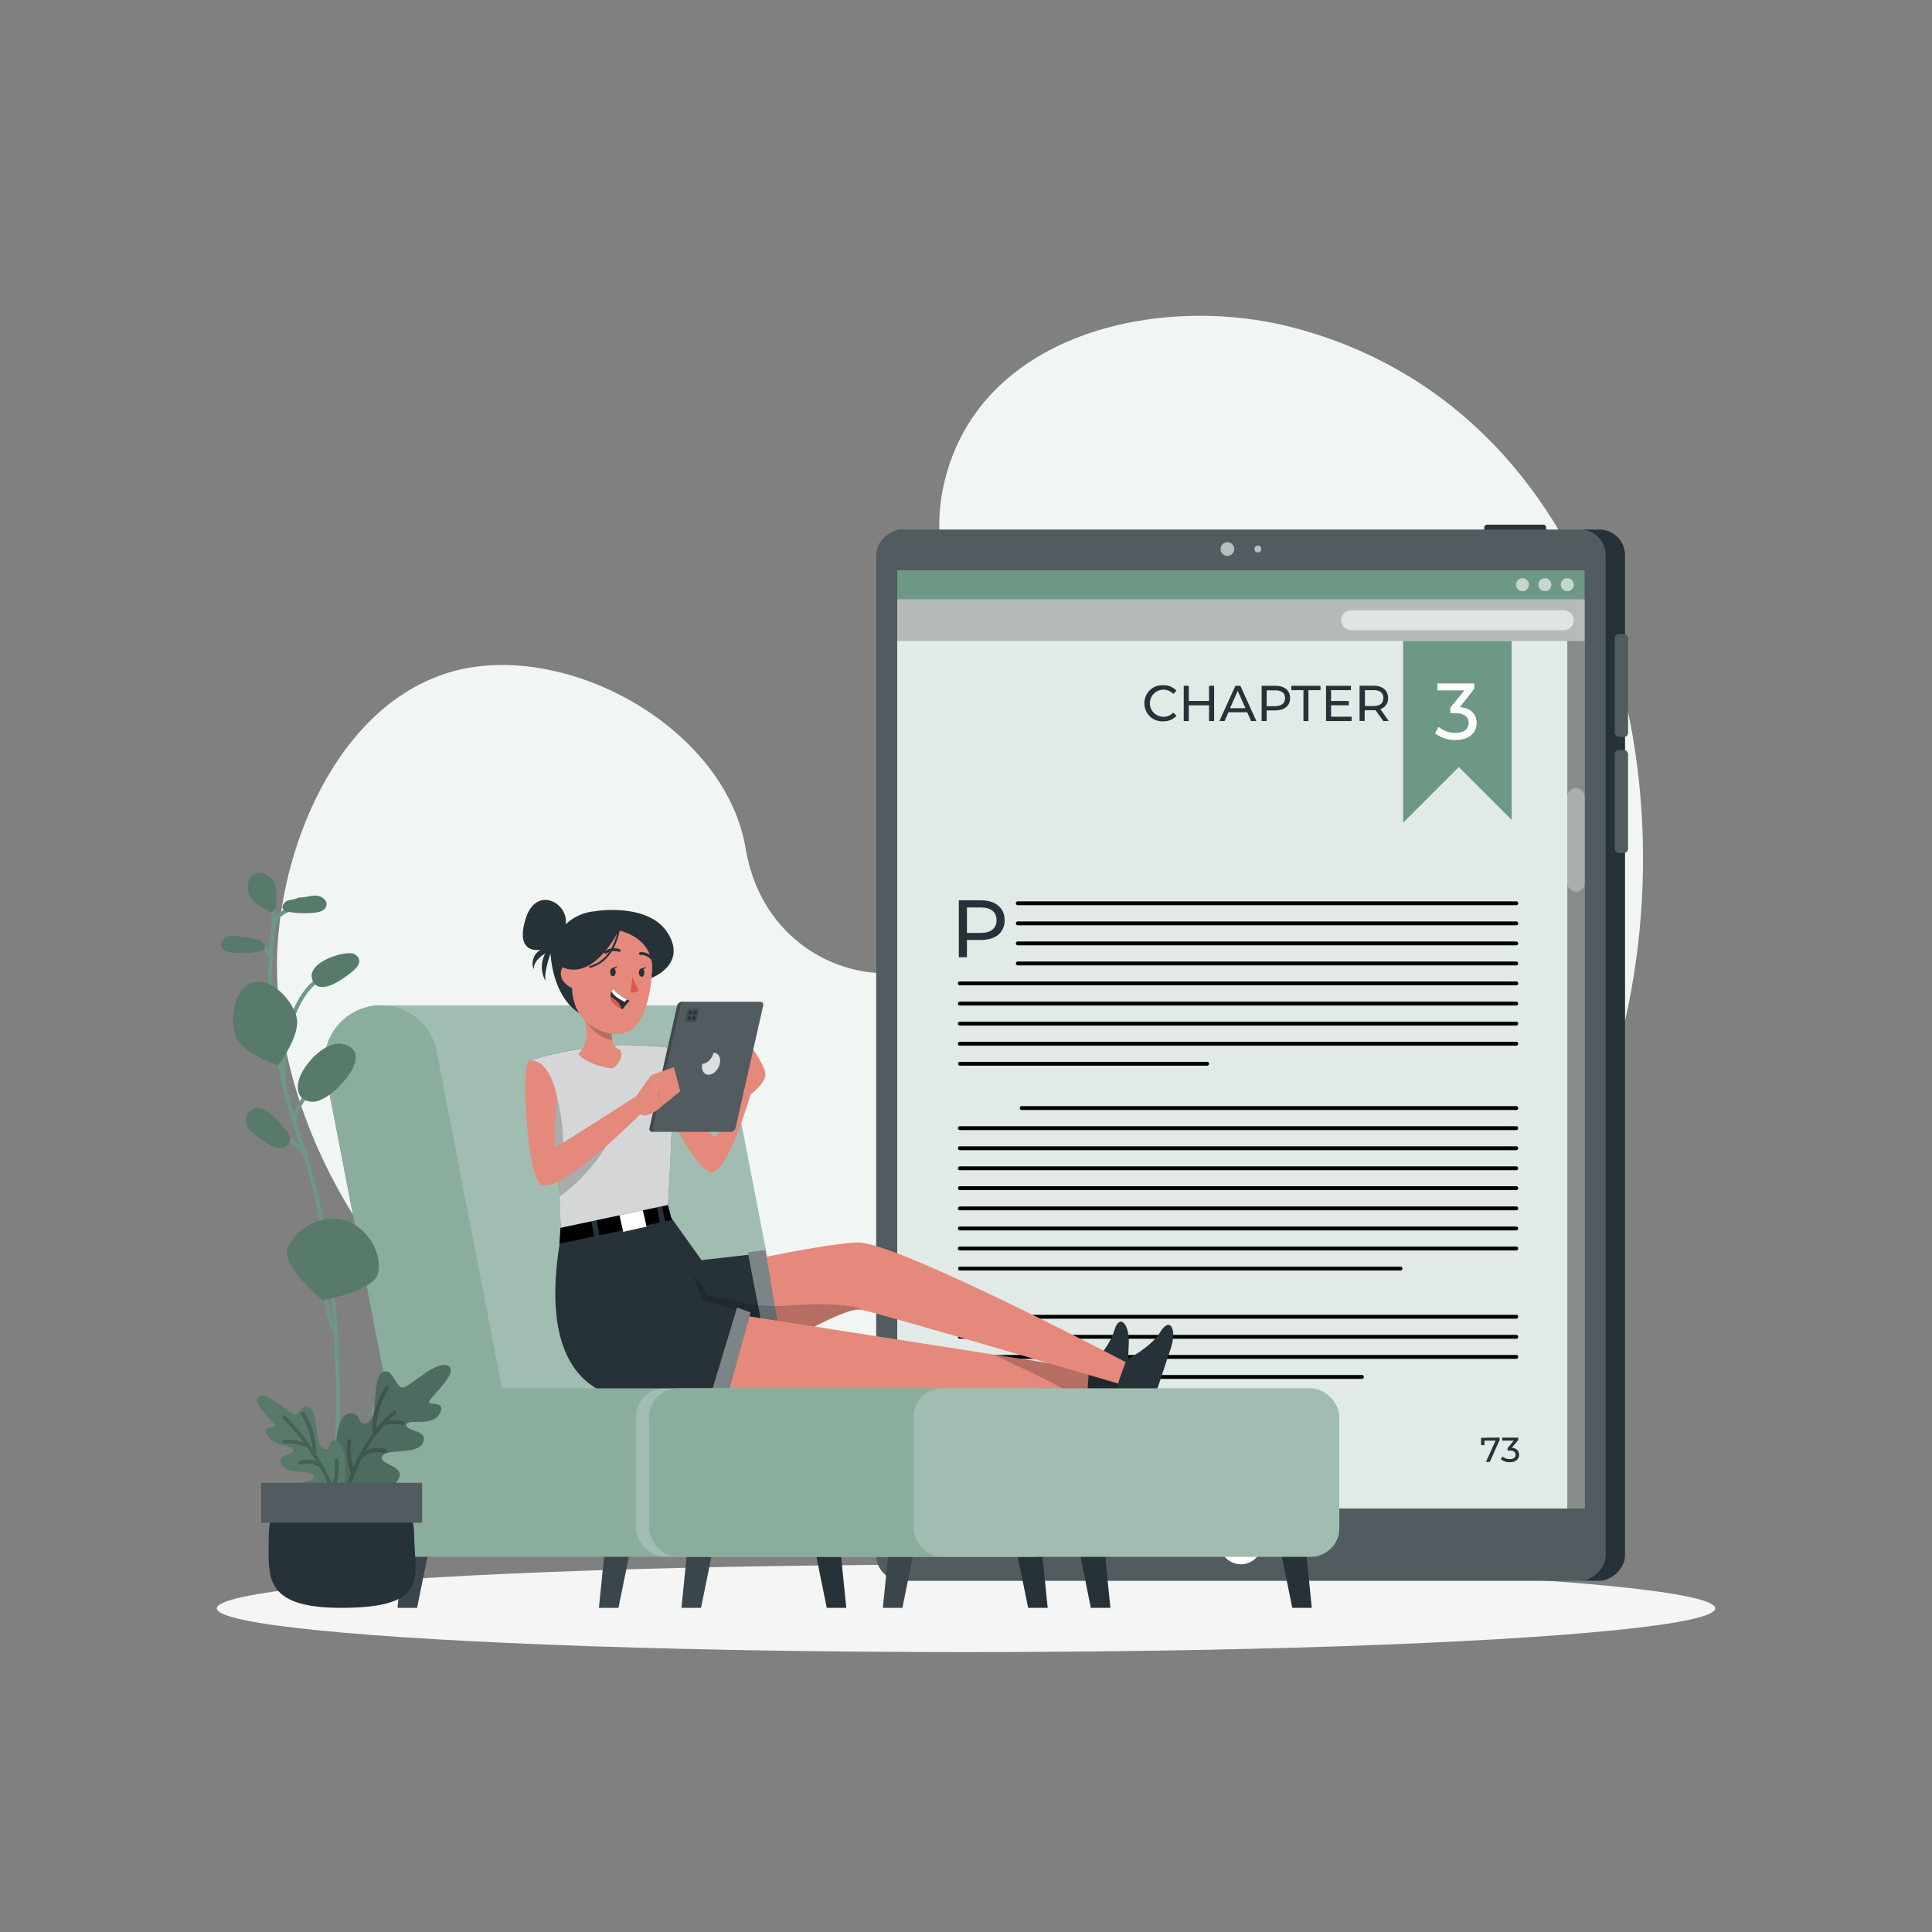 <svg xmlns="http://www.w3.org/2000/svg" viewBox="0 0 500 500"><rect x="0" y="0" width="500" height="500" fill="#808080" stroke="none"/><g id="freepik--background-simple--inject-31"><path d="M91.3,191.51c7.84-9.63,18-16.69,30.49-18.76C150.52,168,188,189.7,193,219.73c6,35.73,50.39,43.41,66,14.32,19.24-35.78-22.46-71-15-107.45,8.22-40.39,56-50.93,90.72-41.81C419.15,106.94,441,211,414.75,284.15,401.24,321.8,379,354.67,343.8,375.09c-55.71,32.29-133.26,21.57-189.52-4.4-44.71-20.64-81.52-68.83-82.58-119.08C71.29,232.17,77.85,208.05,91.3,191.51Z" style="fill:#6D9886"></path><path d="M91.3,191.51c7.84-9.63,18-16.69,30.49-18.76C150.52,168,188,189.7,193,219.73c6,35.73,50.39,43.41,66,14.32,19.24-35.78-22.46-71-15-107.45,8.22-40.39,56-50.93,90.72-41.81C419.15,106.94,441,211,414.75,284.15,401.24,321.8,379,354.67,343.8,375.09c-55.71,32.29-133.26,21.57-189.52-4.4-44.71-20.64-81.52-68.83-82.58-119.08C71.29,232.17,77.85,208.05,91.3,191.51Z" style="fill:#fff;opacity:0.9"></path></g><g id="freepik--Shadow--inject-31"><ellipse id="freepik--path--inject-31" cx="250" cy="416.24" rx="193.89" ry="11.32" style="fill:#f5f5f5"></ellipse></g><g id="freepik--Device--inject-31"><rect x="390.59" y="129.32" width="3.1" height="16.01" rx="0.69" transform="translate(529.46 -254.81) rotate(90)" style="fill:#263238"></rect><rect x="187.62" y="176.18" width="272.06" height="193.8" rx="6.63" transform="translate(596.74 -50.57) rotate(90)" style="fill:#263238"></rect><rect x="185.12" y="178.68" width="272.06" height="188.8" rx="6.63" transform="translate(594.24 -48.07) rotate(90)" style="fill:#fff;opacity:0.2"></rect><circle cx="317.66" cy="142.09" r="1.78" style="fill:#fff;isolation:isolate;opacity:0.6"></circle><circle cx="325.54" cy="142.09" r="0.89" style="fill:#fff;isolation:isolate;opacity:0.6"></circle><circle cx="321.15" cy="399.38" r="5.46" style="fill:#fff"></circle><rect x="199.73" y="180.04" width="242.84" height="177.9" transform="translate(590.14 -52.16) rotate(90)" style="fill:#6D9886"></rect><rect x="203.51" y="183.82" width="235.28" height="177.9" transform="translate(593.92 -48.39) rotate(90)" style="fill:#fff;isolation:isolate;opacity:0.8"></rect><circle cx="394.01" cy="151.32" r="1.68" style="fill:#fff;isolation:isolate;opacity:0.6"></circle><circle cx="399.81" cy="151.32" r="1.68" style="fill:#fff;isolation:isolate;opacity:0.6"></circle><circle cx="405.61" cy="151.32" r="1.68" style="fill:#fff;isolation:isolate;opacity:0.6"></circle><rect x="232.2" y="155.13" width="177.9" height="10.76" style="isolation:isolate;opacity:0.2"></rect><path d="M404.72,163.08H349.66a2.57,2.57,0,0,1-2.57-2.57h0a2.57,2.57,0,0,1,2.57-2.57h55.06a2.57,2.57,0,0,1,2.57,2.57h0A2.57,2.57,0,0,1,404.72,163.08Z" style="fill:#fff;isolation:isolate;opacity:0.6"></path><path d="M296.17,182a4.62,4.62,0,0,1,4.84-4.67,4.51,4.51,0,0,1,3.47,1.43l-.84.82a3.51,3.51,0,1,0,0,4.84l.84.82a4.52,4.52,0,0,1-3.48,1.44A4.62,4.62,0,0,1,296.17,182Z" style="fill:#263238"></path><path d="M314.21,177.48v9.13H312.9v-4.07h-5.24v4.07h-1.31v-9.13h1.31v3.93h5.24v-3.93Z" style="fill:#263238"></path><path d="M322.77,184.33h-4.85l-1,2.28h-1.34l4.14-9.13H321l4.15,9.13h-1.37Zm-.45-1.05-2-4.47-2,4.47Z" style="fill:#263238"></path><path d="M333.88,180.66c0,2-1.44,3.19-3.81,3.19h-2.26v2.76h-1.3v-9.13h3.56C332.44,177.48,333.88,178.68,333.88,180.66Zm-1.31,0c0-1.3-.87-2-2.54-2h-2.22v4.1H330C331.7,182.71,332.57,182,332.57,180.66Z" style="fill:#263238"></path><path d="M337.33,178.61H334.2v-1.13h7.55v1.13h-3.13v8h-1.29Z" style="fill:#263238"></path><path d="M349.8,185.48v1.13h-6.62v-9.13h6.44v1.13h-5.14v2.81h4.58v1.11h-4.58v2.95Z" style="fill:#263238"></path><path d="M358,186.61l-2-2.8-.58,0h-2.25v2.78h-1.31v-9.13h3.56c2.38,0,3.81,1.2,3.81,3.18a2.89,2.89,0,0,1-2,2.89l2.17,3.06Zm0-6c0-1.3-.88-2-2.55-2h-2.21v4.11h2.21C357.11,182.72,358,182,358,180.66Z" style="fill:#263238"></path><polygon points="363.12 165.89 363.12 212.92 377.54 198.51 391.22 212.19 391.22 165.89 363.12 165.89" style="fill:#6D9886"></polygon><path d="M382.15,187.08c0,2.44-1.8,4.42-5.47,4.42a8.22,8.22,0,0,1-5.31-1.75l.95-1.64a6.5,6.5,0,0,0,4.36,1.55c2.17,0,3.41-1,3.41-2.56s-1.1-2.52-3.58-2.52h-1.16v-1.45l3.64-4.46h-7v-1.8h9.54v1.41L377.79,183C380.68,183.22,382.15,184.85,382.15,187.08Z" style="fill:#fff"></path><path d="M260,238.14c0,3.2-2.31,5.13-6.13,5.13h-3.63v4.45h-2.1V233h5.73C257.69,233,260,235,260,238.14Zm-2.1,0c0-2.1-1.4-3.29-4.09-3.29h-3.57v6.59h3.57C256.5,241.44,257.9,240.24,257.9,238.14Z" style="fill:#263238"></path><path d="M392.41,234.27h-129a.5.5,0,0,1,0-1h129a.5.5,0,0,1,0,1Z"></path><path d="M392.41,239.46h-129a.5.5,0,0,1-.5-.5.5.5,0,0,1,.5-.5h129a.51.51,0,0,1,.5.5A.5.5,0,0,1,392.41,239.46Z"></path><path d="M392.41,244.65h-129a.5.5,0,0,1-.5-.5.5.5,0,0,1,.5-.5h129a.51.51,0,0,1,.5.5A.5.5,0,0,1,392.41,244.65Z"></path><path d="M392.41,249.84h-129a.5.5,0,0,1-.5-.5.5.5,0,0,1,.5-.5h129a.51.51,0,0,1,.5.5A.5.5,0,0,1,392.41,249.84Z"></path><path d="M392.41,255h-144a.5.5,0,0,1-.5-.5.5.5,0,0,1,.5-.5h144a.5.5,0,0,1,.5.5A.51.51,0,0,1,392.41,255Z"></path><path d="M392.41,260.23h-144a.5.5,0,0,1-.5-.5.5.5,0,0,1,.5-.5h144a.5.5,0,0,1,.5.5A.51.51,0,0,1,392.41,260.23Z"></path><path d="M392.41,265.42h-144a.5.5,0,0,1-.5-.5.5.5,0,0,1,.5-.5h144a.5.5,0,0,1,.5.5A.51.51,0,0,1,392.41,265.42Z"></path><path d="M392.41,270.61h-144a.5.5,0,1,1,0-1h144a.5.5,0,0,1,0,1Z"></path><path d="M312.4,275.8H248.45a.5.5,0,0,1,0-1H312.4a.5.5,0,0,1,0,1Z"></path><path d="M392.41,287.27h-128a.5.5,0,0,1-.5-.5.5.5,0,0,1,.5-.5h128a.51.51,0,0,1,.5.5A.5.5,0,0,1,392.41,287.27Z"></path><path d="M392.41,292.46h-144a.5.5,0,0,1-.5-.5.5.5,0,0,1,.5-.5h144a.51.51,0,0,1,.5.5A.5.5,0,0,1,392.41,292.46Z"></path><path d="M392.41,297.66h-144a.5.5,0,0,1-.5-.5.5.5,0,0,1,.5-.5h144a.5.5,0,0,1,.5.5A.51.51,0,0,1,392.41,297.66Z"></path><path d="M392.41,302.85h-144a.5.5,0,0,1-.5-.5.5.5,0,0,1,.5-.5h144a.5.5,0,0,1,.5.5A.51.51,0,0,1,392.41,302.85Z"></path><path d="M392.41,308h-144a.5.5,0,0,1,0-1h144a.5.5,0,0,1,0,1Z"></path><path d="M392.41,313.23h-144a.5.5,0,0,1,0-1h144a.5.5,0,1,1,0,1Z"></path><path d="M392.41,318.42h-144a.5.5,0,0,1,0-1h144a.5.5,0,0,1,0,1Z"></path><path d="M392.41,323.61h-144a.5.5,0,0,1-.5-.5.5.5,0,0,1,.5-.5h144a.51.51,0,0,1,.5.5A.5.5,0,0,1,392.41,323.61Z"></path><path d="M362.4,328.8H248.45a.5.5,0,0,1-.5-.5.5.5,0,0,1,.5-.5h114a.5.5,0,0,1,.5.5A.5.5,0,0,1,362.4,328.8Z"></path><path d="M392.41,341.28h-128a.5.5,0,0,1-.5-.5.5.5,0,0,1,.5-.5h128a.5.5,0,0,1,.5.5A.51.51,0,0,1,392.41,341.28Z"></path><path d="M392.41,346.47h-144a.5.5,0,0,1,0-1h144a.5.5,0,1,1,0,1Z"></path><path d="M392.41,351.66h-144a.5.5,0,0,1,0-1h144a.5.5,0,0,1,0,1Z"></path><path d="M352.4,356.85H248.45a.5.5,0,1,1,0-1h104a.5.5,0,0,1,0,1Z"></path><path d="M388.1,372.05v.61l-2.54,5.69h-1l2.49-5.52h-2.88V374h-.86v-1.9Z" style="fill:#263238"></path><path d="M393.13,376.49c0,1.07-.78,1.93-2.38,1.93a3.6,3.6,0,0,1-2.32-.77l.42-.71a2.81,2.81,0,0,0,1.9.68c.94,0,1.48-.43,1.48-1.12s-.47-1.1-1.55-1.1h-.51v-.63l1.59-1.94h-3v-.78h4.16v.61l-1.65,2C392.49,374.81,393.13,375.52,393.13,376.49Z" style="fill:#263238"></path><rect x="405.61" y="165.89" width="4.5" height="224.52" style="isolation:isolate;opacity:0.4"></rect><rect x="405.61" y="203.93" width="4.5" height="26.9" rx="2.25" style="fill:#fff;isolation:isolate;opacity:0.3"></rect><rect x="417.9" y="194.09" width="3.43" height="26.64" rx="1.07" style="fill:#263238"></rect><rect x="417.9" y="164.09" width="3.43" height="26.64" rx="1.07" style="fill:#263238"></rect><rect x="417.9" y="194.09" width="3.43" height="26.64" rx="1.07" style="fill:#fff;opacity:0.2"></rect><rect x="417.9" y="164.09" width="3.43" height="26.64" rx="1.07" style="fill:#fff;opacity:0.2"></rect></g><g id="freepik--Character--inject-31"><path d="M205.33,360.33H100.24l-16-82.7a14.65,14.65,0,0,1,14.38-17.44h75.24a14.65,14.65,0,0,1,14.38,11.87Z" style="fill:#6D9886"></path><path d="M130.09,360.33H100.24l-16-82.7a14.65,14.65,0,0,1,14.38-17.44h0A14.66,14.66,0,0,1,113,272.06Z" style="fill:#6D9886"></path><g style="isolation:isolate;opacity:0.2"><path d="M205.33,360.33H100.24l-16-82.7a14.65,14.65,0,0,1,14.38-17.44h75.24a14.65,14.65,0,0,1,14.38,11.87Z" style="fill:#fff"></path></g><path d="M205.33,360.17H130.09L113,272A14.58,14.58,0,0,0,98.61,260.2h75.24A14.57,14.57,0,0,1,188.23,272Z" style="fill:#fff;isolation:isolate;opacity:0.2"></path><path d="M169.29,250.87s-3.95,15.48-15.19,13.06-11.61-17.17-11.61-17.17-1.73,4.58-1.33,7.08a7.42,7.42,0,0,1-.06-7.08s-3,1.59-3,4.11a4.18,4.18,0,0,1,1.85-5.1s-6.7,1.52-4-7.72,11.35-4.29,10.44,1.18a12.41,12.41,0,0,1,8-3.42C159.31,235.55,174.12,241.54,169.29,250.87Z" style="fill:#263238"></path><path d="M172.29,271c4.93,1.59,10.77,22.47,12.29,23.19s7.59-13.06,7.59-13.06l.71-5.83,2.05-3.64s3.14,4.29,3.15,6.49-3.84,5.11-3.84,5.11-6,20.88-10.22,20.07-11.84-16.89-11.84-16.89Z" style="fill:#e4897b"></path><path d="M223.09,338.75c-.09.15-.18.21-.29.19-3-.54-11,3.83-20.66,8.87l-2.72,1.4c-.31.17-.62.32-.93.47-4.9,2.51-10.1,5-15.25,7.1-6.05,2.46-12,4.28-17.28,4.67-.72.06-1.41.08-2.1.08-23.6,0-15.91-38.95-15.91-38.95l28.19-2.16,3.33,5.73,1.8,3.1,4.07-1.09c2-.55,5.08-1.26,8.58-2l.81-.18c1.17-.25,2.39-.49,3.64-.74,9.2-1.87,19.76-3.67,23.67-3.69C224.84,321.53,224.35,336.9,223.09,338.75Z" style="fill:#e4897b"></path><path d="M194.46,324.65l5.47,27.11s-18.83,15.3-35,9.33-11.11-33.54-11.11-33.54l19.83-12.49,7.91,11.06Z" style="fill:#263238"></path><polygon points="193.53 324.13 199.22 353.47 202.64 350.77 198.08 323.56 193.53 324.13" style="fill:#263238"></polygon><polygon points="202.64 350.77 199.22 353.47 199.03 352.45 198.49 349.68 196.17 337.75 193.92 326.16 193.67 324.85 193.52 324.13 198.09 323.56 198.37 325.24 200.5 338 202.14 347.81 202.64 350.77" style="fill:#fff;isolation:isolate;opacity:0.4"></polygon><path d="M223.09,338.75c-.09.15-.18.21-.29.19-3-.54-11,3.83-20.66,8.87l.5,3-3.42,2.7-.19-1.12a78.21,78.21,0,0,1-11.47,6.53h0l-4.31-2.2L177,353.42l2.56-23.31,3.7,5.13s8.63,2.09,12.9,2.5l1,.09c1.17.1,2.32.16,3.38.17.76,0,1.46,0,2.14-.06C210,337.43,217.93,337.16,223.09,338.75Z" style="isolation:isolate;opacity:0.2"></path><path d="M282.41,354.49l-.26,5.64-.66,0-4.56.23c-12.1.55-42.12,1.61-54.92-.95l-58.82,1.14,12.93-22.65L257,350.53l24.89,3.87Z" style="fill:#e4897b"></path><path d="M292.13,347.76c-.11,2.21-.19,4.2-.28,6-.12,2.52-.21,4.75-.31,6.89-.17,3.72-3.22,1.25-9.82.79-.16,0-.22-.53-.23-1.3,0-1.65.24-4.44.37-5.77l.08-.76a30.27,30.27,0,0,0,2.29-2.38,19.36,19.36,0,0,0,4.13-6.84C289.67,339.8,292.36,342.54,292.13,347.76Z" style="fill:#263238"></path><path d="M192.17,339.65l-6.62,23.13-13-1.25s-37.43,9.89-27-43.77l28.12-2.7,8.2,21.39Z" style="fill:#263238"></path><polygon points="190.75 338.39 183.27 363.15 187.69 363.15 194.24 339.65 190.75 338.39" style="fill:#263238"></polygon><polygon points="190.75 338.39 183.27 363.15 187.69 363.15 194.24 339.65 190.75 338.39" style="fill:#fff;isolation:isolate;opacity:0.4"></polygon><path d="M291.85,353.79c-.12,2.52-.21,4.75-.31,6.89-.17,3.72-3.22,1.25-9.82.79-.16,0-.22-.53-.23-1.3l-4.56.23c-6.23-3.51-15-7.6-20-9.87l24.89,3.87.08-.76a30.27,30.27,0,0,0,2.29-2.38Z" style="isolation:isolate;opacity:0.2"></path><path d="M222.05,321.55c-1,0-.33,17.2.75,17.39,4.59.83,67.2,19.31,67.2,19.31l1.82-5.49S232.31,321.49,222.05,321.55Z" style="fill:#e4897b"></path><path d="M289.26,359.31c-.6-.22,2.34-7.49,2.34-7.49s6.17-3,8.69-7.11,4.36-.73,2.71,4.23l-4.08,12.28C297.75,364.74,295.48,361.54,289.26,359.31Z" style="fill:#263238"></path><polygon points="145.06 317.62 144.78 321.89 173.88 315.72 172.62 311.01 145.06 317.62"></polygon><rect x="153.47" y="314.72" width="1.4" height="7.13" transform="translate(-55.48 33.47) rotate(-10.51)" style="fill:#263238"></rect><rect x="160.7" y="313.49" width="6.19" height="4.69" transform="translate(-65.43 43.74) rotate(-12.7)" style="fill:#fff"></rect><rect x="170.3" y="310.57" width="1.4" height="7.13" transform="translate(-54.41 36.44) rotate(-10.51)" style="fill:#263238"></rect><path d="M172.88,311.84l-27.81,5.92s.09-15.39-2.09-23.89c-.71-2.76-1.6-5.85-2.73-9.44-.48-1.52-1-3.12-1.57-4.84s-1.09-3.3-1.72-5.09a83.22,83.22,0,0,1,11.44-2.76,88.39,88.39,0,0,1,12.37-1.3c5.36-.05,11.52.56,11.52.56s.87.21,1.42,5.89C174.22,282.23,174,292.44,172.88,311.84Z" style="fill:#263238"></path><path d="M172.88,311.84l-27.81,5.92s0-.34,0-.94c-.05-1.37-.09-4-.23-7.08-.21-5-.68-11.37-1.84-15.87-.5-2-1.1-4.11-1.82-6.48l-.37-1.22c-.17-.56-.34-1.14-.53-1.73-.48-1.52-1-3.13-1.58-4.85s-1.09-3.3-1.71-5.08a81.32,81.32,0,0,1,11.43-2.76,88.41,88.41,0,0,1,12.37-1.31c5.36,0,11.52.56,11.52.56s.87.22,1.43,5.89C174.22,282.23,174,292.44,172.88,311.84Z" style="fill:#fff;isolation:isolate;opacity:0.8"></path><path d="M158.5,276.53c-6.8-.87-8.84-3.78-8.84-3.78,2.78-2.61,2.27-6.47,1.56-8.88a13.74,13.74,0,0,0-.83-2.23l8.17,1.53a24.19,24.19,0,0,0-.31,3.45,9.9,9.9,0,0,0,.23,2.53c.55,2.44,2,2.47,2,2.47C161.86,274.31,158.5,276.53,158.5,276.53Z" style="fill:#e4897b"></path><path d="M158.25,266.62a9.9,9.9,0,0,0,.23,2.53c-3.25-.43-5.71-3-7.26-5.28a13.74,13.74,0,0,0-.83-2.23l8.17,1.53A24.19,24.19,0,0,0,158.25,266.62Z" style="isolation:isolate;opacity:0.2"></path><path d="M160.43,240.23c7.52,1.54,9.12,6.06,8.09,13.93-1.29,9.83-4.84,16.27-13.83,12.28C142.49,261,147.93,237.68,160.43,240.23Z" style="fill:#e4897b"></path><path d="M163.74,252.74a16.24,16.24,0,0,0,1.55,3.57,2.11,2.11,0,0,1-2.15.45Z" style="fill:#de5753"></path><path d="M156.75,246.81a.35.35,0,0,1-.28-.13.36.36,0,0,1,.05-.51,4.34,4.34,0,0,1,3.84-.54.37.37,0,0,1,.23.46.36.36,0,0,1-.46.23,3.62,3.62,0,0,0-3.15.41A.4.4,0,0,1,156.75,246.81Z" style="fill:#263238"></path><path d="M168.65,248.37a.36.36,0,0,1-.25-.11,3.29,3.29,0,0,0-2.57-1.13.36.36,0,1,1-.11-.71,3.94,3.94,0,0,1,3.19,1.33.36.36,0,0,1,0,.51A.38.38,0,0,1,168.65,248.37Z" style="fill:#263238"></path><path d="M149.62,251.23s4.77-5.46,5.22-10.34c0,0,16.15-3,13.8,12.23,0,0,4.2-13.14-8.68-16.07s-16.68,16-11.15,23C148.81,260,146.65,254.66,149.62,251.23Z" style="fill:#263238"></path><path d="M150.52,253.07a3.37,3.37,0,0,0-2.94-3.74c-2.38-.22-4.47,4.34,1.1,6.68C149.47,256.34,150.11,255.62,150.52,253.07Z" style="fill:#e4897b"></path><path d="M162.93,259a19.92,19.92,0,0,0-1.77,2.19l-.45-.21c-2-1-2.62-2.12-2.68-3.07a2.79,2.79,0,0,1,.26-1.34,2.94,2.94,0,0,1,.4-.68,10.44,10.44,0,0,0,3.56,2.76C162.66,258.89,162.93,259,162.93,259Z" style="fill:#263238"></path><path d="M162.25,258.66l-.54.64c-1.9-.94-3.11-1.85-3.42-2.72a2.94,2.94,0,0,1,.4-.68A10.44,10.44,0,0,0,162.25,258.66Z" style="fill:#fff"></path><path d="M160.71,261c-2-1-2.62-2.12-2.68-3.07a7.43,7.43,0,0,1,2,1.55A2.67,2.67,0,0,1,160.71,261Z" style="fill:#de5753"></path><path d="M160.15,240.77s-5.55,11.76-13.32,10,7.47-15,7.47-15,13.7-2.2,18.6,5.83-4.26,11.48-4.26,11.48S171.07,243.64,160.15,240.77Z" style="fill:#263238"></path><path d="M152.68,250.47a.25.25,0,0,1-.06-.49c6.52-1.65,7.38-10,7.39-10.13a.25.25,0,0,1,.27-.23.26.26,0,0,1,.23.28c0,.08-.9,8.83-7.77,10.56Z" style="fill:#263238"></path><path d="M159.34,251.6c0,.59-.36,1.06-.76,1.05s-.7-.52-.68-1.11.37-1.07.76-1S159.37,251,159.34,251.6Z" style="fill:#263238"></path><path d="M158.5,250.51l1.32-.46S159.13,251.12,158.5,250.51Z" style="fill:#263238"></path><path d="M166.77,251.77c0,.6-.37,1.07-.77,1s-.7-.51-.67-1.11.36-1.07.76-1.05S166.79,251.17,166.77,251.77Z" style="fill:#263238"></path><path d="M165.92,250.68l1.32-.46S166.55,251.29,165.92,250.68Z" style="fill:#263238"></path><path d="M168.87,292.91h20.27a1.3,1.3,0,0,0,1.21-1l7.15-31.65a.76.76,0,0,0-.77-1H176.46a1.32,1.32,0,0,0-1.21,1l-7.15,31.65A.76.76,0,0,0,168.87,292.91Z" style="fill:#263238"></path><path d="M168.87,292.91h20.27a1.3,1.3,0,0,0,1.21-1l7.15-31.65a.76.76,0,0,0-.77-1H176.46a1.32,1.32,0,0,0-1.21,1l-7.15,31.65A.76.76,0,0,0,168.87,292.91Z" style="fill:#fff;isolation:isolate;opacity:0.2"></path><path d="M184.67,272.44c1.25,0,2,1.28,1.61,2.86s-1.66,2.85-2.9,2.85-2-1.28-1.62-2.85C183,275.3,184.31,274,184.67,272.44Z" style="fill:#fff;isolation:isolate;opacity:0.8"></path><path d="M177.67,264.43h2.15a.49.49,0,0,0,.46-.37l.59-2.6a.3.3,0,0,0-.3-.37h-2.15a.5.5,0,0,0-.46.37l-.59,2.6A.29.29,0,0,0,177.67,264.43Z" style="isolation:isolate;opacity:0.2"></path><path d="M179.47,262.07c-.06.26.08.48.3.48a.6.6,0,0,0,.51-.48c.06-.26-.07-.48-.29-.48A.6.6,0,0,0,179.47,262.07Z" style="fill:#263238"></path><path d="M178.27,262.07c-.06.26.07.48.3.48a.6.6,0,0,0,.51-.48c.06-.26-.07-.48-.3-.48A.6.6,0,0,0,178.27,262.07Z" style="fill:#263238"></path><path d="M179.16,263.45c-.06.27.07.48.3.48a.59.59,0,0,0,.51-.48c.06-.26-.07-.47-.3-.47A.59.59,0,0,0,179.16,263.45Z" style="fill:#263238"></path><path d="M178,263.45c-.06.27.07.48.29.48a.59.59,0,0,0,.52-.48c.06-.26-.08-.47-.3-.47A.59.59,0,0,0,178,263.45Z" style="fill:#263238"></path><path d="M175.26,260.28l-7.16,31.65a.76.76,0,0,0,.77,1h.84a.76.76,0,0,1-.76-1l7.15-31.65a1.31,1.31,0,0,1,1.21-1h-.85A1.3,1.3,0,0,0,175.26,260.28Z" style="isolation:isolate;opacity:0.2"></path><path d="M156.81,296.71a45.54,45.54,0,0,1-12,13c-.21-5-.68-11.37-1.84-15.87-.5-2-1.1-4.11-1.82-6.48l-.37-1.22a7.4,7.4,0,0,1,3.34-2.34,50.29,50.29,0,0,1,1.61,14.8Z" style="isolation:isolate;opacity:0.2"></path><path d="M137,274.51c-2.05.49-1,25.42,2.33,31.33S166.05,288,166.05,288l-1.42-4.3S144.12,297,143.68,296.79s.45-13,.45-13-.8-4.66-3-7.3S137,274.51,137,274.51Z" style="fill:#e4897b"></path><path d="M164.63,283.74l3.89-5.51,3,7.86s-4.32,4.25-6.33,1.84Z" style="fill:#e4897b"></path><polygon points="174.41 276.2 176.04 282.43 171.53 286.09 168.52 278.23 174.41 276.2" style="fill:#e4897b"></polygon><polygon points="266.08 416.11 271.14 416.11 269.43 399.23 262.66 399.23 266.08 416.11" style="fill:#263238"></polygon><polygon points="213.96 416.11 219.02 416.11 217.31 399.23 210.54 399.23 213.96 416.11" style="fill:#263238"></polygon><polygon points="181.42 416.11 176.36 416.11 178.07 399.23 184.84 399.23 181.42 416.11" style="fill:#263238"></polygon><polygon points="233.54 416.11 228.49 416.11 230.19 399.23 236.96 399.23 233.54 416.11" style="fill:#263238"></polygon><polygon points="107.94 416.11 102.88 416.11 104.59 399.23 111.36 399.23 107.94 416.11" style="fill:#263238"></polygon><polygon points="160.06 416.11 155 416.11 156.71 399.23 163.48 399.23 160.06 416.11" style="fill:#263238"></polygon><polygon points="181.42 416.11 176.36 416.11 178.07 399.23 184.84 399.23 181.42 416.11" style="fill:#fff;isolation:isolate;opacity:0.1"></polygon><polygon points="233.54 416.11 228.49 416.11 230.19 399.23 236.96 399.23 233.54 416.11" style="fill:#fff;isolation:isolate;opacity:0.1"></polygon><polygon points="107.94 416.11 102.88 416.11 104.59 399.23 111.36 399.23 107.94 416.11" style="fill:#fff;isolation:isolate;opacity:0.1"></polygon><polygon points="160.06 416.11 155 416.11 156.71 399.23 163.48 399.23 160.06 416.11" style="fill:#fff;isolation:isolate;opacity:0.1"></polygon><polygon points="334.44 416.11 339.49 416.11 337.79 399.23 331.02 399.23 334.44 416.11" style="fill:#263238"></polygon><polygon points="282.31 416.11 287.37 416.11 285.66 399.23 278.9 399.23 282.31 416.11" style="fill:#263238"></polygon><rect x="96.26" y="359.31" width="178.58" height="43.58" rx="7.38" style="fill:#6D9886"></rect><rect x="96.26" y="359.31" width="178.58" height="43.58" rx="7.38" style="fill:#fff;isolation:isolate;opacity:0.2"></rect><rect x="164.62" y="359.31" width="110.22" height="43.58" rx="7.38" style="fill:#fff;isolation:isolate;opacity:0.2"></rect><rect x="168.03" y="359.31" width="178.58" height="43.58" rx="7.38" style="fill:#6D9886"></rect><rect x="168.03" y="359.31" width="178.58" height="43.58" rx="7.38" style="fill:#fff;isolation:isolate;opacity:0.2"></rect><rect x="236.39" y="359.31" width="110.22" height="43.58" rx="7.38" style="fill:#fff;isolation:isolate;opacity:0.2"></rect></g><g id="freepik--Plant--inject-31"><path d="M87,377.75h-.07a.5.5,0,0,1-.43-.56c0-.09.07-1.07.15-2.77.13-2.53.34-7.83.27-14.93a2.82,2.82,0,0,0,0-.31c-.09-7.93-.52-15.73-1.26-23.21-.69-7-1.67-13.74-2.92-20.12a158.84,158.84,0,0,0-4.07-16.26v0h0c-.25-.79-.5-1.58-.76-2.36s-.43-1.29-.66-1.93c-.58-1.66-1.11-3.26-1.57-4.74-1-3.25-1.92-6.5-2.67-9.65-.46-1.9-.87-3.76-1.21-5.54a120.46,120.46,0,0,1-2.32-20.48c-.07-2.71,0-5.41.12-8a79.42,79.42,0,0,1,.88-8.21c0-.19.06-.37.09-.54l0-.26a.57.57,0,0,1,.14-.34.5.5,0,0,1,.71,0,.56.56,0,0,1,.15.5h0l0,.26c0,.18,0,.37-.09.56a77,77,0,0,0-.87,8.1c-.14,2.59-.18,5.27-.11,7.95a120.58,120.58,0,0,0,2.29,20.32c.34,1.77.75,3.61,1.21,5.49.74,3.13,1.64,6.36,2.65,9.59.46,1.47,1,3,1.56,4.71.23.64.45,1.29.67,1.94s.51,1.58.75,2.37l0,0h0a163.2,163.2,0,0,1,4.1,16.38c1.25,6.41,2.24,13.21,2.93,20.21.75,7.51,1.17,15.34,1.27,23.28,0,.12,0,.23,0,.36.08,7.09-.13,12.42-.27,15-.07,1.72-.14,2.75-.15,2.84A.51.51,0,0,1,87,377.75Z" style="fill:#6D9886"></path><path d="M71.05,238l0,0s0,0,0,0a14.73,14.73,0,0,1,6.27-3.62" style="fill:#6D9886"></path><path d="M71.05,238.48a.65.65,0,0,1-.2,0,.51.51,0,0,1-.26-.66.54.54,0,0,1,.1-.16.12.12,0,0,0,0-.05h0a15.65,15.65,0,0,1,2.87-2.19,15.37,15.37,0,0,1,3.62-1.55.5.5,0,0,1,.27,1,14.19,14.19,0,0,0-3.38,1.45,15.15,15.15,0,0,0-2.68,2h0A.49.49,0,0,1,71.05,238.48Z" style="fill:#6D9886"></path><path d="M70.06,247.35a.51.51,0,0,1-.32-.12l-3.38-2.8a.52.52,0,0,1-.07-.71.51.51,0,0,1,.71-.07l3.38,2.81a.5.5,0,0,1,.07.71A.53.53,0,0,1,70.06,247.35Z" style="fill:#6D9886"></path><path d="M76.13,290.93a.54.54,0,0,1-.51-.52h0a12.49,12.49,0,0,1,.69-2.74,13.4,13.4,0,0,1,1.86-3.5,13.09,13.09,0,0,1,2-2.19.5.5,0,0,1,.66.76,12.41,12.41,0,0,0-1.88,2A12.18,12.18,0,0,0,77.25,288a12.77,12.77,0,0,0-.63,2.45.46.46,0,0,1-.48.48Z" style="fill:#6D9886"></path><path d="M79.13,299.94a.51.51,0,0,1-.46-.3,8.49,8.49,0,0,0-5-4.53.5.5,0,1,1,.31-.95,9.46,9.46,0,0,1,5.61,5.07.49.49,0,0,1-.25.66A.53.53,0,0,1,79.13,299.94Z" style="fill:#6D9886"></path><path d="M86.78,344.65c-1.15-1.26-2.19-6.23-2.75-8.89-.14-.64-.25-1.18-.34-1.58" style="fill:#6D9886"></path><path d="M86.78,345.16a.52.52,0,0,1-.38-.17c-1.14-1.26-2.08-5.37-2.87-9.13-.13-.63-.24-1.17-.33-1.56a.5.5,0,1,1,1-.23c.1.39.21.94.35,1.59.51,2.43,1.57,7.49,2.63,8.66a.51.51,0,0,1-.37.84Z" style="fill:#6D9886"></path><path d="M73.47,281.3a.5.5,0,0,1-.51-.47c-.06-.82-1.34-20.18,9.34-27.93a.5.5,0,0,1,.7.12.49.49,0,0,1-.11.7c-10.23,7.41-8.94,26.84-8.92,27a.5.5,0,0,1-.47.54Z" style="fill:#6D9886"></path><path d="M74.35,323.42c-1.22,4.69,9.13,13.06,9.13,13.06s13.13-2.23,14.35-6.92-2.44-12.12-8.93-13.81S75.58,318.73,74.35,323.42Z" style="fill:#6D9886"></path><path d="M60.83,267.76c1.48,4.86,11.07,7.93,11.07,7.93s6.25-7.9,4.77-12.76-6.94-10-11.31-8.71S59.35,262.9,60.83,267.76Z" style="fill:#6D9886"></path><path d="M86.4,282.4a12.39,12.39,0,0,1-4,2.47,4.29,4.29,0,0,1-4.36-.83c-1.33-1.4-1.09-3.68-.37-5.48,1.43-3.56,7-9.74,11.57-8.24C95.88,272.49,89.2,280.13,86.4,282.4Z" style="fill:#6D9886"></path><path d="M73.54,291.88c.89,1,1.85,2.3,1.44,3.6a2.71,2.71,0,0,1-2.92,1.59,7.9,7.9,0,0,1-3.27-1.43c-2.36-1.48-7.19-4.61-4.34-7.86S71.65,289.74,73.54,291.88Z" style="fill:#6D9886"></path><path d="M90.72,246.7a2.33,2.33,0,0,1,2.21,1.64c.25,1.12-.65,2.15-1.53,2.9-2.19,1.85-8.81,6.87-10.53,2.38C79.24,249.38,87.69,246.49,90.72,246.7Z" style="fill:#6D9886"></path><path d="M77.49,232.26c1.41.07,2.79-.5,4.21-.47s3,1.09,2.78,2.49-1.8,1.78-3.11,1.92A25.25,25.25,0,0,1,74.7,236a2.06,2.06,0,0,1-1.38-.62c-.61-.82.25-2,1.21-2.32s2.06-.29,2.92-.84Z" style="fill:#6D9886"></path><path d="M64.15,242.55c-1.41.11-2.81-.44-4.22-.38s-3,1.16-2.72,2.55,1.83,1.74,3.14,1.85a25.29,25.29,0,0,0,6.67-.31,2,2,0,0,0,1.36-.65c.59-.83-.29-2-1.25-2.3s-2.07-.24-2.94-.76Z" style="fill:#6D9886"></path><g style="opacity:0.2"><path d="M74.35,323.42c-1.22,4.69,9.13,13.06,9.13,13.06s13.13-2.23,14.35-6.92-2.44-12.12-8.93-13.81S75.58,318.73,74.35,323.42Z"></path><path d="M60.83,267.76c1.48,4.86,11.07,7.93,11.07,7.93s6.25-7.9,4.77-12.76-6.94-10-11.31-8.71S59.35,262.9,60.83,267.76Z"></path><path d="M86.4,282.4a12.39,12.39,0,0,1-4,2.47,4.29,4.29,0,0,1-4.36-.83c-1.33-1.4-1.09-3.68-.37-5.48,1.43-3.56,7-9.74,11.57-8.24C95.88,272.49,89.2,280.13,86.4,282.4Z"></path><path d="M73.54,291.88c.89,1,1.85,2.3,1.44,3.6a2.71,2.71,0,0,1-2.92,1.59,7.9,7.9,0,0,1-3.27-1.43c-2.36-1.48-7.19-4.61-4.34-7.86S71.65,289.74,73.54,291.88Z"></path><path d="M90.72,246.7a2.33,2.33,0,0,1,2.21,1.64c.25,1.12-.65,2.15-1.53,2.9-2.19,1.85-8.81,6.87-10.53,2.38C79.24,249.38,87.69,246.49,90.72,246.7Z"></path><path d="M77.49,232.26c1.41.07,2.79-.5,4.21-.47s3,1.09,2.78,2.49-1.8,1.78-3.11,1.92A25.25,25.25,0,0,1,74.7,236a2.06,2.06,0,0,1-1.38-.62c-.61-.82.25-2,1.21-2.32s2.06-.29,2.92-.84Z"></path><path d="M64.15,242.55c-1.41.11-2.81-.44-4.22-.38s-3,1.16-2.72,2.55,1.83,1.74,3.14,1.85a25.29,25.29,0,0,0,6.67-.31,2,2,0,0,0,1.36-.65c.59-.83-.29-2-1.25-2.3s-2.07-.24-2.94-.76Z"></path></g><path d="M70.66,239.86h0a.5.5,0,0,1-.46-.54c.19-2.75-.11-5.39-.62-5.54a.52.52,0,0,1-.35-.63.51.51,0,0,1,.63-.34c1.59.47,1.47,4.76,1.34,6.58A.5.5,0,0,1,70.66,239.86Z" style="fill:#6D9886"></path><path d="M71.27,235.09c.32-2.08.62-4.27-.14-6.23s-3-3.5-5-2.74c-2.19.85-2.58,4-1.35,6s3.5,3.08,5.63,4.06l.61-.84Z" style="fill:#6D9886"></path><g style="opacity:0.2"><path d="M71.27,235.09c.32-2.08.62-4.27-.14-6.23s-3-3.5-5-2.74c-2.19.85-2.58,4-1.35,6s3.5,3.08,5.63,4.06l.61-.84Z"></path></g><path d="M89.56,385.77c0,.08-.37.46,1.07.56,3.54.22,9.79.16,12.05-2.85,3.23-4.29-4.5-4.08-3.82-6.48s9-.21,10.58-3.61-4.51-2.89-4.28-4.65,6.64.69,8.62-2.91-3.5-1.79-2.65-3.28,7.71-7.61,4.82-9.09-9.31,4.93-11.47,5.58-2.85-5.81-5.66-3.73-.63,11.88-3.94,13c-2.46.84-1.21-2.62-4.27-2.56C86.44,365.83,85.47,379.45,89.56,385.77Z" style="fill:#6D9886"></path><g style="opacity:0.3"><path d="M89.56,385.77c0,.08-.37.46,1.07.56,3.54.22,9.79.16,12.05-2.85,3.23-4.29-4.5-4.08-3.82-6.48s9-.21,10.58-3.61-4.51-2.89-4.28-4.65,6.64.69,8.62-2.91-3.5-1.79-2.65-3.28,7.71-7.61,4.82-9.09-9.31,4.93-11.47,5.58-2.85-5.81-5.66-3.73-.63,11.88-3.94,13c-2.46.84-1.21-2.62-4.27-2.56C86.44,365.83,85.47,379.45,89.56,385.77Z"></path></g><path d="M104.2,367.79a13.08,13.08,0,0,0-3.65-.14,17.83,17.83,0,0,1,1.78-1.63.51.51,0,1,0-.61-.81,26.39,26.39,0,0,0-2.9,2.83.41.41,0,0,0-.18.21c-.42.47-.86,1-1.32,1.57a21.72,21.72,0,0,1,3.27-10.39.5.5,0,0,0-.13-.7.51.51,0,0,0-.7.13,22.05,22.05,0,0,0-3.44,12.29,44.78,44.78,0,0,0-3.44,5.62h0a.47.47,0,0,0-.12.23c-.45.89-.89,1.84-1.32,2.83a16.82,16.82,0,0,1-.56-6.81.5.5,0,0,0-.44-.55.49.49,0,0,0-.56.43,16.91,16.91,0,0,0,1,8.34A54.13,54.13,0,0,0,88,391.09a.51.51,0,0,0,.4.59h.1a.5.5,0,0,0,.49-.41,50.8,50.8,0,0,1,4.66-13.88,6.12,6.12,0,0,1,5.84-1.35.5.5,0,0,0,.3-1,6.73,6.73,0,0,0-5.13.43,39.21,39.21,0,0,1,4.73-6.64,10.61,10.61,0,0,1,4.61-.1.5.5,0,1,0,.17-1Z" style="opacity:0.2"></path><path d="M87.87,389.59c-2.74.17-7.52-2.17-9.46-4.56s3.33-1.1,2.71-3-7-.21-8.33-3,3.37-2.32,3.12-3.75-5.06-.93-6.74-3.86,2.64-1.44,1.92-2.65-6.27-6.21-4.09-7.4,7.4,4,9.1,4.58,1.92-3.25,4.17-1.55,1,9.64,3.58,10.57c1.94.69,1-2.88,3.2-2.06C91,374.31,89,389.52,87.87,389.59Z" style="fill:#6D9886"></path><g style="opacity:0.2"><path d="M87.87,389.59c-2.74.17-7.52-2.17-9.46-4.56s3.33-1.1,2.71-3-7-.21-8.33-3,3.37-2.32,3.12-3.75-5.06-.93-6.74-3.86,2.64-1.44,1.92-2.65-6.27-6.21-4.09-7.4,7.4,4,9.1,4.58,1.92-3.25,4.17-1.55,1,9.64,3.58,10.57c1.94.69,1-2.88,3.2-2.06C91,374.31,89,389.52,87.87,389.59Z"></path></g><path d="M88.63,391.49a51.29,51.29,0,0,0-2-6s0,0,0-.06a14.73,14.73,0,0,0,.93-7.56.5.5,0,1,0-1,.12,14.59,14.59,0,0,1-.55,6.18q-1-2.26-2.09-4.28a.49.49,0,0,0-.14-.48,1.08,1.08,0,0,0-.22-.18c-.57-1-1.14-2-1.72-2.88a19.24,19.24,0,0,0-3.09-10.81.49.49,0,0,0-.69-.12.5.5,0,0,0-.13.7,19,19,0,0,1,2.88,8.67A50.65,50.65,0,0,0,74,366.57a.5.5,0,0,0-.71,0,.5.5,0,0,0,0,.7,47.79,47.79,0,0,1,5.2,5.94,14.62,14.62,0,0,0-5-.6.52.52,0,0,0-.47.53.51.51,0,0,0,.54.47,13.71,13.71,0,0,1,5.48.83l.06,0,.11,0h.1a.15.15,0,0,0,.07,0c.8,1.13,1.63,2.39,2.45,3.75a6.37,6.37,0,0,0-4.24-.12.51.51,0,0,0-.33.63.51.51,0,0,0,.63.33,5.48,5.48,0,0,1,4.89.8,51.52,51.52,0,0,1,4.82,11.84.5.5,0,0,0,.48.37h.13A.51.51,0,0,0,88.63,391.49Z" style="opacity:0.2"></path><path d="M107.19,397.3c0,10.39,4.59,18.81-18.81,18.81-20.8,0-18.82-8.42-18.82-18.81S78,384,88.38,384,107.19,386.9,107.19,397.3Z" style="fill:#263238"></path><rect x="67.58" y="383.76" width="41.66" height="10.31" style="fill:#263238"></rect><rect x="67.58" y="383.76" width="41.66" height="10.31" style="fill:#fff;isolation:isolate;opacity:0.2"></rect></g></svg>